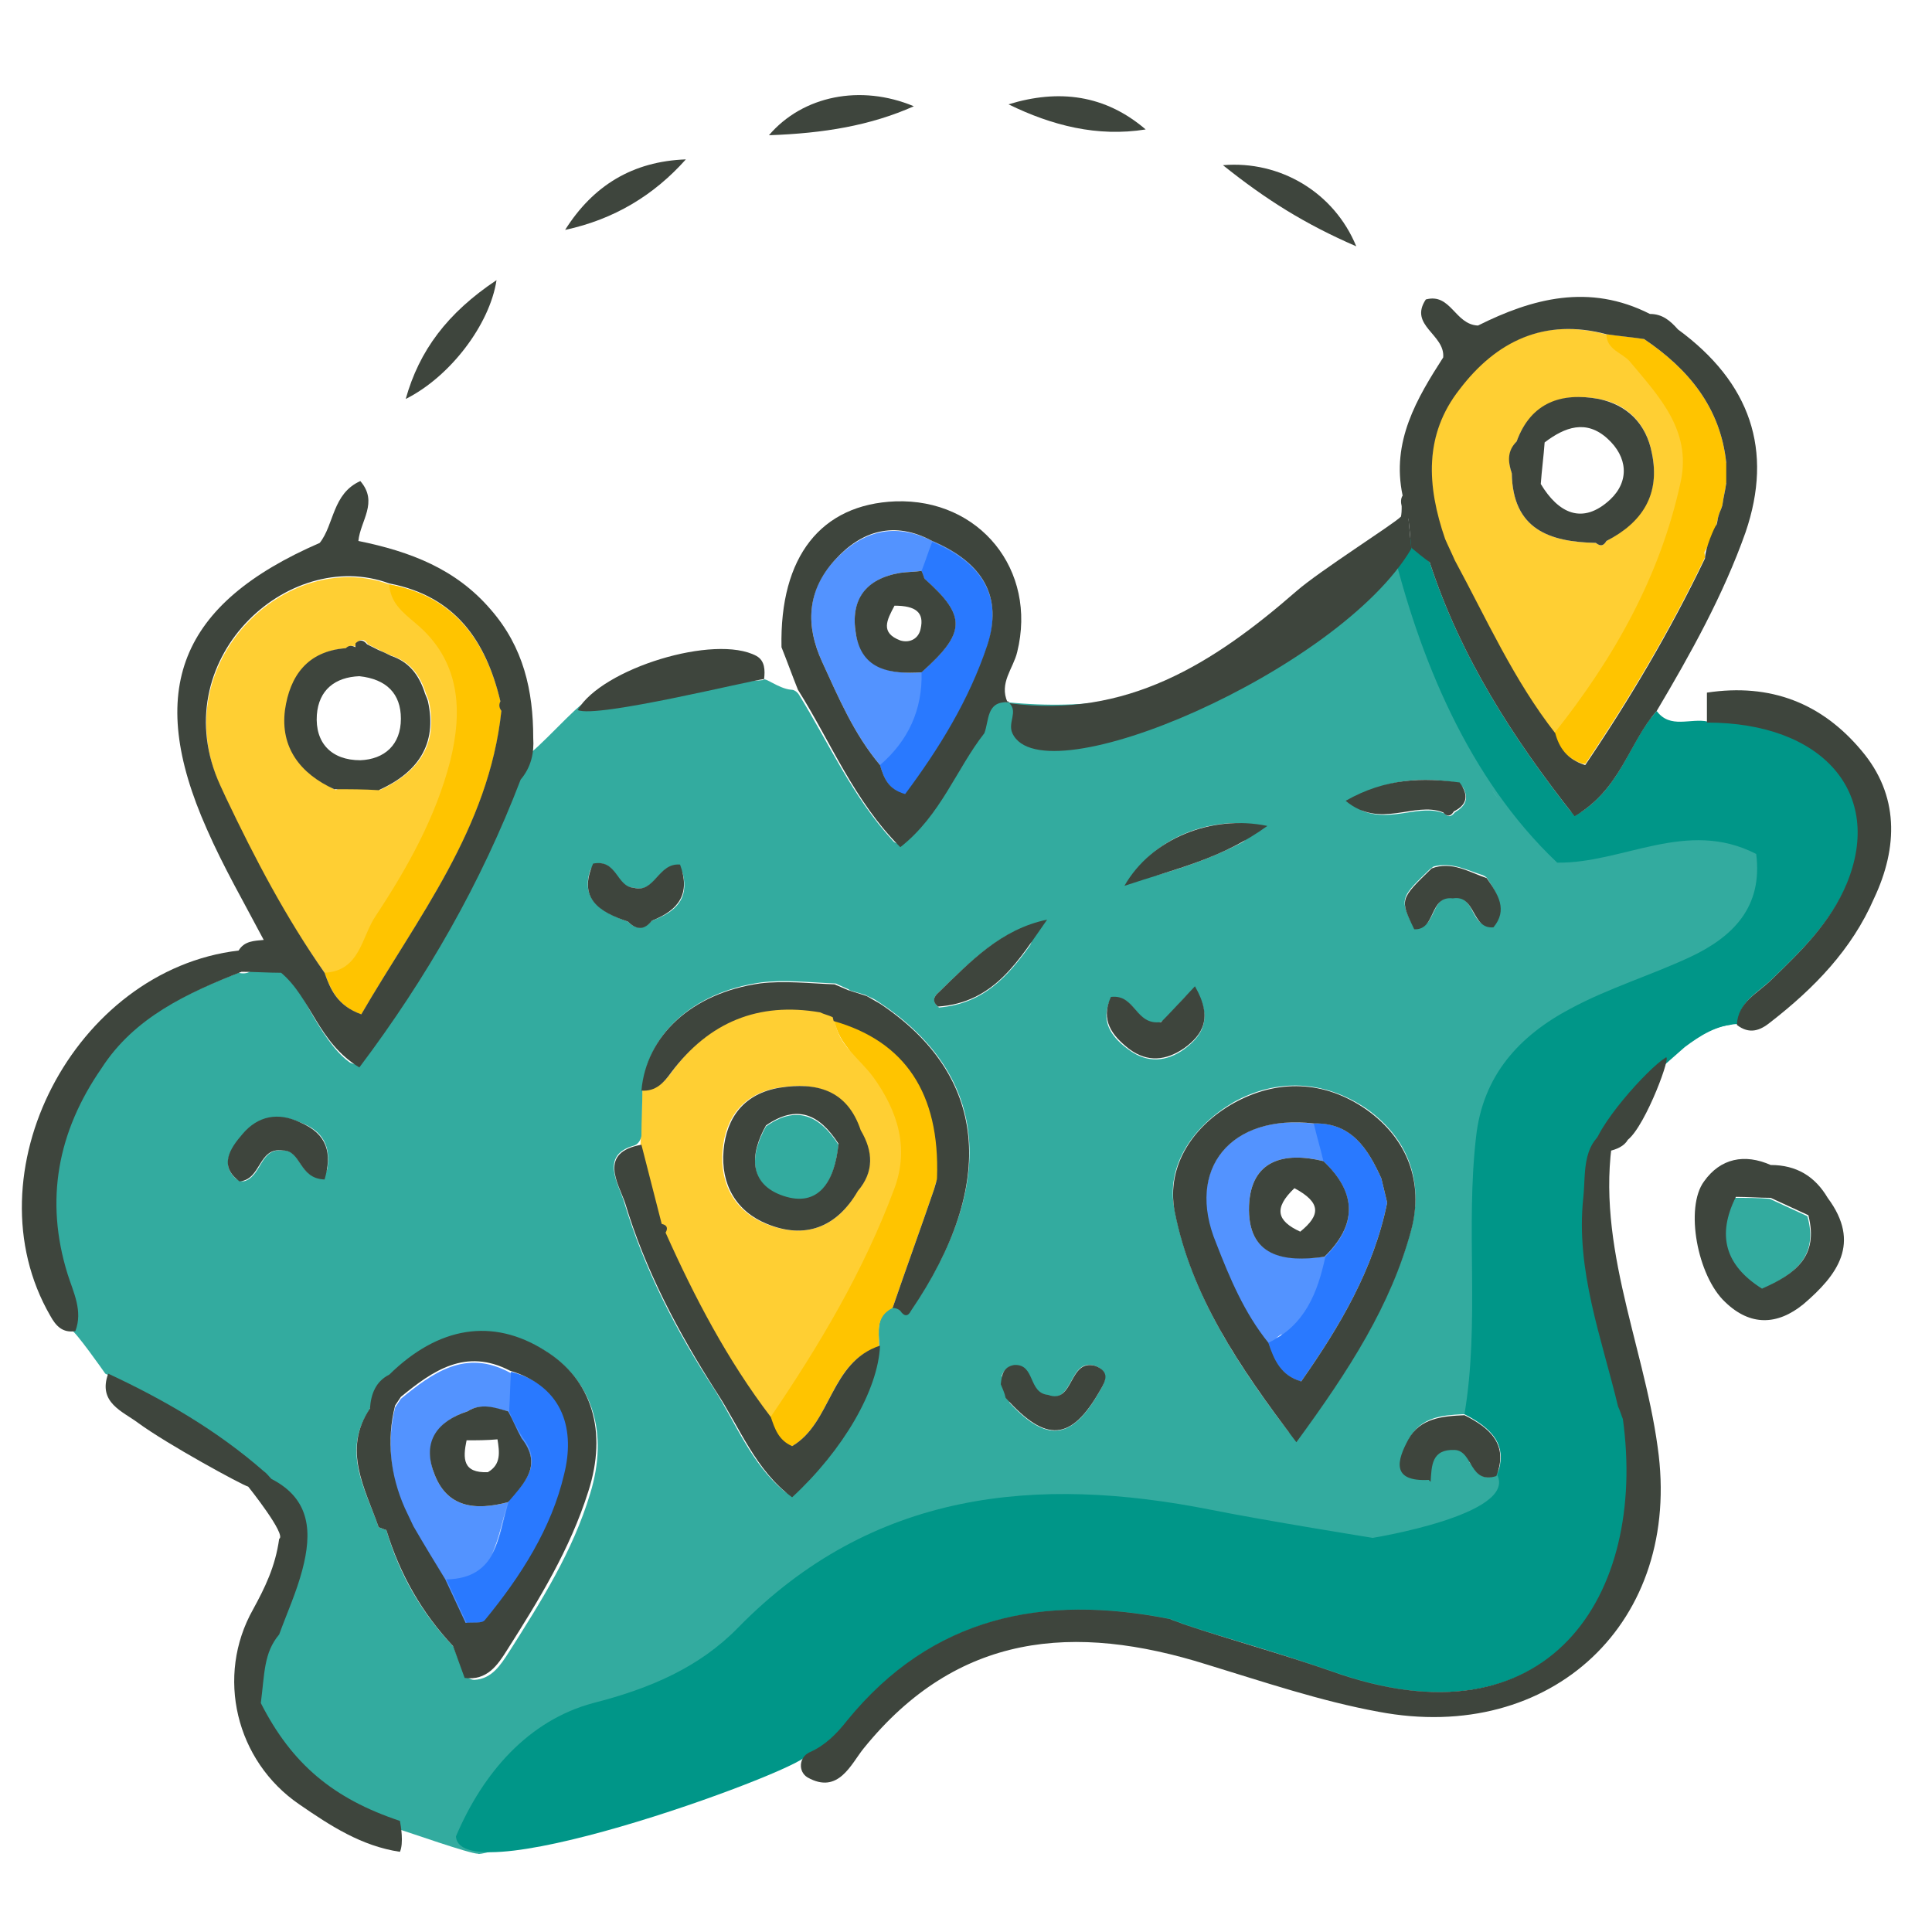 <?xml version="1.0" encoding="utf-8"?>
<!-- Generator: Adobe Illustrator 27.4.1, SVG Export Plug-In . SVG Version: 6.00 Build 0)  -->
<svg version="1.1" id="Layer_1" xmlns="http://www.w3.org/2000/svg" xmlns:xlink="http://www.w3.org/1999/xlink" x="0px" y="0px"
	 viewBox="0 0 200 200" style="enable-background:new 0 0 200 200;" xml:space="preserve">
<style type="text/css">
	.st0{fill:#FFCF33;}
	.st1{fill:#33AB9F;}
	.st2{fill:#009688;}
	.st3{fill:#5393FF;}
	.st4{fill:#2979FF;}
	.st5{fill:#FFC400;}
	.st6{fill:#3E453D;}
</style>
<g>
	<path class="st0" d="M86.4,105.6c0.2,1.3,0.9,2.2,1.6,3.2C87.2,107.9,86.6,106.9,86.4,105.6l-0.1-0.4c-0.4-0.2-0.9-0.3-1.3-0.5
		c-6.4-1.1-11.6,1-15.4,6.2c-0.8,1.1-1.7,2-3.1,1.9c-0.1,1.9-0.1,3.8-0.2,5.7c0.7,2.7,1.4,5.5,2.1,8.2c0.5,0.1,0.7,0.4,0.4,0.9
		c3,6.7,6.4,13.2,10.9,19.1c0.5,1.2,0.8,2.4,2.2,3c4.1-2.5,3.9-8.7,9-10.3c0-1.5-0.4-3.1,1.4-4c1.4-4.1,2.9-8.2,4.3-12.3
		c0.1-0.4,0.3-0.8,0.4-1.3C97.4,113.1,93.8,107.7,86.4,105.6z M89.2,110.1c-0.3-0.3-0.6-0.7-0.9-1C88.6,109.5,88.9,109.8,89.2,110.1
		z M79.3,126.7c-3.2-1.3-4.8-4.1-4.5-7.6c0.3-3.5,2.2-5.9,5.8-6.5c3.8-0.6,7,0.2,8.4,4.5c1.4,2.1,1.5,4.2-0.3,6.3
		C86.6,127.1,83.3,128.3,79.3,126.7z"/>
	<path class="st0" d="M51.8,72.6c-1.5-6.2-4.7-10.9-11.5-12.1c-10.5-3.9-23.3,8-17.5,20.9c0.2,0.4,0.4,0.9,0.6,1.3
		c2.9,6.3,6.2,12.4,10.2,18c0.6,1.7,1.3,3.4,3.8,4.3c5.8-10,13.2-19.2,14.5-31.3C51.7,73.3,51.7,73,51.8,72.6z M29.6,73.5
		c0.5-3.5,2.3-6.1,6.3-6.4c0.3-0.3,0.7-0.3,1-0.1l0-0.4c0.4-0.5,0.8-0.5,1.2,0.1c0.4,0.2,0.8,0.4,1.2,0.6c0.4,0.2,0.8,0.4,1.3,0.6
		c1.8,0.6,2.8,1.9,3.4,3.6c0.1,0.4,0.3,0.7,0.4,1.1c1,4.6-1.2,7.4-5.1,9.2c0-0.3-4.5-0.4-4.5,0C31.3,80.1,29.1,77.4,29.6,73.5z"/>
	<path class="st0" d="M178.6,47.9c-0.6-5.7-3.9-9.7-8.5-12.8c-1.3-0.2-2.6-0.3-3.9-0.5c-6.4-1.7-11.4,0.7-15.2,5.7
		c-3.6,4.7-3.3,10-1.6,15.4c0.3,0.8,0.7,1.5,1,2.2c3.3,6.1,6.1,12.4,10.4,17.9c0.5,1.5,1.2,2.7,3.1,3.3c4.6-6.8,8.8-13.9,12.4-21.4
		c0-1.2-0.2,0.4,1.1-3.1c0.1-0.4,0.2-0.8,0.3-1.2c0.1-0.4,0.3-0.8,0.4-1.1c0.1-0.8,0.2-1.5,0.4-2.3
		C177.7,49.3,177.7,48.6,178.6,47.9z M156.5,49c-0.4-1.2-0.4-2.3,0.5-3.3c1.5-4,4.8-5.1,8.5-4.4c2.9,0.5,4.9,2.5,5.5,5.6
		c0.9,4.3-1.1,7.1-4.7,9.1c-0.3,0.5-0.6,0.6-1.1,0.2C160.4,56.1,156.6,54.8,156.5,49z"/>
</g>
<g>
	<path class="st1" d="M176.7,74.8c-1.5-0.4-3.2,0.5-4.6-0.5c-0.5-0.3-1.1-0.2-1.4,0.3c-2.2,3-3.2,6.9-6.9,9.4
		c-0.5,0.3-1.1,0.2-1.5-0.2c-6.1-7.7-11.2-15.8-14.3-25.2c-1-0.7-1.8-1.1-2.8-1.8c-0.5,0-1,0.1-1.5,0.1c0,0,0,0,0,0
		c-0.4-0.1-0.7-0.1-1.1-0.1c-10.4,11.3-22.7,18-40,15.7c-1.1,0.5-2.1,3.5-3.2,4c-2.2,3.3-2.4,7.7-5.6,10.6c-0.4,0.4-1.1,0.3-1.4-0.1
		c-4.2-4.6-6.6-10.1-9.7-15.1c-0.2-0.3-0.5-0.5-0.8-0.5c-1.3-0.1-2.8-1.4-2.9-1c-1.2,0.1-2.3,0.2-3.5,0.2c-0.2,0-0.4,0.1-0.6,0.2
		c-0.3,0.2-0.5,0.2-0.8,0c-0.2-0.1-0.4-0.2-0.6-0.2c-3.1-0.2-5.9,1.1-8.7,2.2c-1.4,0.6-2.8,0.2-4.3,0c-0.5-0.1-5.1,5.1-6,5.4
		c-0.6,0.5-0.3,2.2-0.9,2.8c-3.9,10.3-9.3,19.7-16,28.7c-0.3,0.5-1,0.6-1.5,0.2c-3-2.2-5.4-8.5-7.3-10.9c-2-0.5-2.1,2.2-4.1,1.7
		c-5.6,2.2-11,4.7-14.6,9.8c-4.5,6.5-5.9,13.6-3.5,21.3c0.6,1.9,1.7,3.8,0.8,5.9c0.4,0.1,3.3,4.2,3.5,4.5c5.8,2.7,11.2,5.9,16,10.1
		c0,0,0,0,0.1,0.1l0.8,0.8c4.1,2.1,4.2,5.6,3.2,9.4c-0.6,2.2-1.5,4.4-2.3,6.5c0,0.1-0.1,0.2-0.2,0.3c-1.5,1.7-2.7,3.6-3.1,6.4
		c0,0.2,0,0.5,0.1,0.7c3.2,6.1,8.9,9.8,15.6,12.1c0,0,0,0,0,0c0.1,0.3,0.2,0.5,0.3,0.8c0.7,0.2,7.2,2.5,8.1,2.5
		c0,0.6,32.7-9.8,33.7-10.2c1.8-0.7,3.1-2,4.3-3.5c8.8-10.8,20.3-13.1,33.3-10.5c0,0,0.1,0,0.1,0c0.4,0.1,0.8,0.3,1.3,0.4
		c5.1,1.6,10.3,3,15.4,4.9c22.6,8.1,32.7-7.8,30.3-26c0-0.1,0-0.2-0.1-0.3c-0.1-0.3-0.3-0.7-0.4-1c0,0,0-0.1,0-0.1
		c-1.7-7.1-4.4-14-3.6-21.6c0.2-2.2,0.1-4.6,2-6.2c0.2-0.2,0.3-0.4,0.4-0.7c0.1-0.9,0.5-1.4,1.3-1.6c0.4-0.1,0.7-0.4,0.8-0.8
		c0.4-1.9,1.8-3,3.4-4c0,0,0.1-0.1,0.1-0.1c0.8-0.7,1.6-1.4,2.4-2.1c0,0,0,0,0.1-0.1c1.5-1.1,3-2.1,4.8-2.3c0.4-0.1,0.7-0.4,0.8-0.8
		c0.4-1.9,2.2-2.7,3.5-4c3.1-3,6.1-5.9,7.8-10C195,82,188.7,74.8,176.7,74.8z M33.9,120.9c-0.1,0.7-0.9,1.1-1.6,0.8
		c-1.4-0.8-1.5-2.7-3-2.6c-2.3-0.3-2.2,2.4-3.8,3.1c-0.4,0.2-0.8,0-1.1-0.2c-1.6-1.5-0.5-3.1,0.7-4.5c1.6-1.9,3.7-2.3,6-1.3
		C33.5,117.1,34.2,118.7,33.9,120.9z M156.2,84.1c-5.4-6.7-8.9-14.4-11.3-22.6C147.3,69.8,150.8,77.4,156.2,84.1z M150.4,92.9
		c-1.7-0.2-1.8,1.6-2.6,2.6c-0.5,0.6-1.4,0.5-1.8-0.2c-1.1-2.3-0.8-2.6,2-5.3c0.1-0.1,0.3-0.2,0.4-0.3c1.9-0.5,3.5,0.4,5.1,0.9
		c0.2,0.1,0.4,0.2,0.5,0.4c0.9,1.4,1.7,2.7,0.9,4.2c-0.2,0.5-0.8,0.7-1.3,0.5C152.3,95.2,152.4,92.6,150.4,92.9z M150.7,81
		c0.3,0.1,0.6,0.3,0.8,0.6c0.6,1.2,0.1,1.9-0.9,2.5c-0.4,0.5-0.7,0.5-1.1,0.1c-2.5-1-5.3,0.9-8.3-0.2c-0.9-0.3-0.9-1.6,0-1.9
		C144.4,80.6,147.6,80.5,150.7,81z M141.5,114.8c4.2,3,5.9,7.4,4.6,12.4c-2,7.4-6,13.9-11.1,20.9c-0.4,0.6-1.3,0.6-1.7,0
		c-5.6-7.4-10.1-14.5-11.7-22.8c-1-4.7,2-8.8,6.1-11.2C132.2,111.6,137.1,111.8,141.5,114.8z M128.6,87.2c-2.9,1.5-5.7,2.5-8.8,3.4
		c-1.1,0.3-1.9-1-1-1.8c2.4-2.3,5.8-3.6,9.3-3.6C129.1,85.2,129.5,86.7,128.6,87.2z M115.9,103.3c1.6,0.4,1.9,2.5,3.7,2.6
		c0.3,0,0.6-0.1,0.9-0.3c0.6-0.6,1.2-1.3,2.1-2.3c0.5-0.6,1.5-0.4,1.8,0.4c0.8,2.3-0.2,3.7-1.8,4.9c-1.8,1.3-3.8,1.5-5.7,0.1
		c-1.7-1.2-2.8-2.7-2.2-4.6C114.8,103.5,115.4,103.2,115.9,103.3z M113.4,141.4c1.4,0.6,1.1,1.5,0.5,2.5c-2.9,5.2-5.5,5.5-9.4,1.3
		c-0.3-1-0.5-1.8-0.8-2.8c0.2-0.5,0.5-0.9,1.2-1c2.2-0.1,1.5,2.9,3.5,3.1C111.2,145.4,110.6,140.5,113.4,141.4z M97.2,102.7
		c2.5-2.4,4.9-4.9,8.1-6.4c1-0.5,1.9,0.7,1.3,1.6c-2.3,3.2-4.8,6-9.4,6.4C96.5,103.7,96.6,103.2,97.2,102.7z M78.8,101.7
		c2.4-0.3,5,0,7.5,0.1c0.1,0,0.3,0,0.4,0.1l1.1,0.5c0,0,0.1,0,0.1,0.1l1.7,0.5c0.3,0.2,0.7,0.3,1,0.5c11.6,7.4,12.9,18.7,3.7,32.1
		c-0.4,0.6-0.7,0.6-1.1,0c-0.2-0.2-0.5-0.3-0.8-0.3c-1.8,0.9-1.4,2.5-1.4,4c-0.2,4.3-3.5,10.2-8.5,15c-0.4,0.4-1,0.4-1.4,0
		c-3.3-2.8-4.9-6.9-7.1-10.4c-4-6.1-7.3-12.5-9.4-19.5c-0.6-1.9-2.5-4.8,1-5.8c0.4-0.1,0.7-0.5,0.8-1c0-1.6,0.1-3.2,0.1-4.9
		C67,107.1,71.7,102.7,78.8,101.7z M61.1,90.1c0.2-0.5,0.7-0.8,1.2-0.7c1.6,0.3,1.7,2.5,3.3,2.5c1.8,0.5,2.3-1.4,3.6-2.1
		c0.6-0.3,1.3,0,1.5,0.7c0.6,2.5-0.7,3.9-3.2,4.8c-0.8,0.9-1.6,1-2.5,0.1C62.2,94.4,60.1,93.1,61.1,90.1z M47,170.6
		c0-0.1-0.1-0.2-0.2-0.3c-3.2-3.4-5.5-7.4-6.8-11.9c-0.3-0.1-0.5-0.2-0.8-0.3c-1.4-4-3.8-7.8-1-12.1c0.1-0.1,0.1-0.3,0.2-0.4
		c0.2-1.4,0.6-2.6,2-3.2c5-5,10.7-5.8,16.1-2.5c4.9,3.1,6.5,8.5,4.6,14.7c-1.8,6-5.1,11.2-8.4,16.4c-0.9,1.4-1.8,2.8-3.6,2.9
		c-0.4,0-0.9-0.3-1-0.7C47.6,172.2,47.3,171.4,47,170.6z M154.2,152.9c-0.9,0.1-1.4-0.5-1.8-1.2c-0.5-0.8-1.7-0.6-1.9,0.3
		c-0.2,0.9-0.8,1.5-2.3,1.4c0,0-0.2-0.2-0.2-0.2c0.3,4.2-3.3,4.3-5.5,5.7c2-1.3,8.3-0.3,8.8-3.3c0.1-0.6,1.5-6.5,0.9-6.6
		c-2.8-0.2-7.4,2-6.3-0.1c1.2-2.2,3.4-2.4,5.5-2.5c0.2,0,0.4,0,0.5,0.1c2.3,1.2,4,2.8,3.3,5.5C155,152.6,154.6,152.9,154.2,152.9z"
		/>
	<path class="st1" d="M183.2,124.1c1.3,0.6,2.6,1.2,3.9,1.8c1.2,4.2-1.4,6.1-4.8,7.6c-3.8-2.4-4.7-5.5-2.7-9.5
		C180.8,124,182,124,183.2,124.1z"/>
	<path class="st1" d="M86.8,118.5c-0.4,3.9-2.1,6.6-5.7,5.4c-3.6-1.2-3.5-4.3-1.8-7.3C82.4,114.4,84.8,115.4,86.8,118.5z"/>
</g>
<path class="st2" d="M151.6,146.4c1.6-9.5,0.1-19.2,1.2-28.7c0.7-6.4,4.5-10.5,9.8-13.3c3.9-2.1,8.2-3.4,12.3-5.3
	c4.5-2.1,7.6-5.2,6.9-10.7c-7.2-3.7-13.8,1-20.6,0.9c-9.2-8.7-14.3-21.2-17.2-33.2c1-0.6,1.7-0.1,2.7-0.7c0.6,0.5,0.7,2.2,1.3,2.8
	c3.2,9.8,8.6,18.2,15,26.3c4.8-2.8,5.6-7.6,8.5-10.9c1.4,1.9,3.5,0.7,5.3,1.1c12,0,18.3,7.3,14.5,16.6c-1.7,4.1-4.7,7-7.8,10
	c-1.4,1.4-3.5,2.3-3.6,4.7c-2.2,0.1-3.9,1.2-5.5,2.4c-0.8,0.7-1.6,1.4-2.5,2.2c-1.5,0.9-2.9,1.9-3.4,3.6c-0.2,0.7-0.7,1.1-1.3,1.4
	c-0.6,0.3-0.9,0.9-0.8,1.9c-2.3,1.6-2.1,4.1-2.4,6.5c-0.8,7.5,1.9,14.5,3.6,21.6c0.2,0.4,0.3,0.8,0.5,1.3
	c2.5,18.2-7.6,34.2-30.2,26.1c-5.1-1.8-10.3-3.2-15.4-4.9c-0.4-0.2-0.9-0.3-1.3-0.5c-13.1-2.6-24.6-0.3-33.4,10.5
	c-1.2,1.5-2.5,2.8-4.3,3.5c1.2,1-35.9,14.8-36.3,8.5c2.8-6.6,7.5-12,14.2-13.8c5.9-1.5,11-3.7,15-7.8c13.9-14.2,30.9-15.8,49-12.2
	c5.5,1.1,16.7,2.9,16.7,2.9s14.9-2.4,12.9-6.5C156.2,149.5,154.3,147.8,151.6,146.4z"/>
<g>
	<path class="st3" d="M96.5,56c-3.9-2-7.3-1-10.1,2c-2.9,3.1-3,6.8-1.3,10.5c1.7,3.7,3.3,7.5,6,10.7c0.4,1.2,0.7,2.5,2.6,3
		c3.5-4.7,6.6-9.7,8.5-15.4C103.8,61.9,101.9,58.3,96.5,56z M95.4,69.6L95.4,69.6c-3.2,0.2-6.1-0.3-6.8-4c-0.6-3.4,1-5.7,4.6-6.3
		c0.7-0.1,1.5-0.1,2.2-0.2c0.1,0.3,0.2,0.5,0.3,0.8C100.1,63.8,100,65.5,95.4,69.6z"/>
	<path class="st3" d="M142.9,122c-1.3-3.1-3-5.8-7-5.7c-8.5-1-13.2,4.7-10.1,12.4c1.4,3.6,2.9,7.2,5.4,10.3l0,0
		c0.5,1.8,1.3,3.3,3.4,4c4-5.8,7.5-11.6,8.9-18.5C142.8,123.8,142.6,122.9,142.9,122z M132.1,138.5c0.2-0.1,0.4-0.3,0.6-0.4
		C132.6,138.3,132.4,138.4,132.1,138.5z M133.6,137.4c0.2-0.2,0.4-0.4,0.5-0.6C134,137,133.8,137.2,133.6,137.4z M137.1,130.1
		L137.1,130.1c-4.2,0.5-8,0-7.8-5.3c0.2-4.7,3.6-5.6,7.7-4.6l0,0C140.5,123.5,140.5,126.8,137.1,130.1z"/>
	<path class="st3" d="M52.8,142.1c-0.1,1.4-0.1,2.7-0.2,4.1c0.5,0.9,0.9,1.9,1.4,2.8c2.2,2.7,0.3,4.6-1.4,6.5
		c-0.6,1.8-0.8,3.8-1.7,5.4c-0.2,0.4-0.4,0.8-0.7,1.1c0.3-0.3,0.5-0.7,0.7-1.1c0.8-1.6,1.1-3.6,1.7-5.4c-3.4,0.9-6.4,0.6-7.7-3.1
		c-1.1-3.1,0.4-5.3,3.5-6.3c1.4-0.9,2.8-0.3,4.2,0C52.7,144.8,52.8,143.4,52.8,142.1c-4.6-2.5-8,0-11.3,2.7
		c-0.2,0.3-0.4,0.6-0.6,0.9c-0.9,3.7-0.5,7.2,1,10.6c0.3,0.6,0.6,1.3,0.9,1.9c1.1,1.8,2.2,3.6,3.3,5.5c0.7,1.5,1.4,3,2.1,4.5
		c0.7-0.1,1.7,0.1,2-0.3c3.6-4.5,6.9-9.5,8.2-15.1C59.5,148.2,58.5,143.6,52.8,142.1z"/>
</g>
<g>
	<path class="st4" d="M91.1,79.2c2.9-2.5,4.4-5.7,4.3-9.6c4.6-4.1,4.7-5.8,0.3-9.7c-0.1-0.3-0.2-0.6-0.3-0.8c0.4-1,0.7-2,1.1-3
		c5.4,2.3,7.3,5.9,5.7,10.8c-1.9,5.7-5,10.7-8.5,15.4C91.9,81.7,91.5,80.5,91.1,79.2z"/>
	<path class="st4" d="M137,120.2c-0.3-1.3-0.7-2.6-1-3.9c3.9-0.1,5.6,2.6,7,5.7c0,0,0.6,2.5,0.6,2.5c-1.4,6.9-4.9,12.8-8.9,18.5
		c-2.1-0.6-2.8-2.2-3.4-4c3.8-1.8,5.1-5.2,5.9-8.9C140.5,126.8,140.5,123.5,137,120.2z"/>
	<path class="st4" d="M52.7,146.1c0.1-1.4,0.1-2.7,0.2-4.1c5.7,1.5,6.6,6.1,5.6,10.6c-1.3,5.6-4.5,10.6-8.2,15.1
		c-0.3,0.4-1.3,0.2-2,0.3c-0.7-1.5-1.4-3-2.1-4.5c5.4-0.1,5.4-4.6,6.5-8.2c1.7-1.9,3.5-3.8,1.4-6.5C53.6,148,53.1,147.1,52.7,146.1z
		"/>
</g>
<g>
	<path class="st5" d="M79.7,146.8c5.1-7.5,9.7-15.2,12.9-23.8c1.5-4.1,0.4-7.9-2.2-11.5c-1.4-1.9-3.6-3.3-4-5.9
		c7.4,2.1,11,7.5,10.7,16.2c-0.1,0.4-0.3,0.8-0.4,1.3c-1.4,4.1-2.9,8.2-4.3,12.3c-1.8,0.9-1.4,2.5-1.4,4c-5.1,1.6-4.9,7.9-9,10.3
		C80.6,149.2,80.2,148,79.7,146.8z"/>
	<path class="st5" d="M33.6,100.7c3.7-0.2,3.8-3.7,5.3-5.9c3.3-5,6.2-10.2,7.7-16c1.3-5.2,1.1-10.4-3.6-14.3c-1.3-1.1-2.6-2.1-2.7-4
		c6.8,1.3,10,5.9,11.5,12.1c-0.2,0.4-0.1,0.7,0.1,1C50.6,85.8,43.2,95,37.4,105C34.9,104.1,34.3,102.4,33.6,100.7z"/>
	<path class="st5" d="M160.9,75.9c6.2-7.8,11-16.3,13.1-26.1c1.1-5.3-2.3-8.8-5.3-12.4c-0.8-0.9-2.4-1.2-2.4-2.8
		c1.3,0.2,2.6,0.3,3.9,0.5c4.6,3.1,7.9,7.1,8.5,12.8c0.6,0,0.6,2.1,0,2.1c-0.1,0.8-0.3,1.5-0.4,2.3c-0.1,0.4-0.3,0.7-0.4,1.1
		c-0.1,0.4-0.2,0.8-0.3,1.2c-1.3,3.5-1.2,1.9-1.1,3.1c-3.6,7.5-7.8,14.6-12.4,21.4C162.1,78.5,161.3,77.3,160.9,75.9z"/>
</g>
<g>
	<path class="st6" d="M167.2,116.5c-3.6,1.5-3,4.7-3.3,7.5c-0.8,7.5,1.9,14.5,3.6,21.6c0.2,0.4,0.3,0.8,0.5,1.3
		c2.5,18.2-7.6,34.2-30.2,26.1c-5.1-1.8-10.3-3.2-15.4-4.9c-0.4-0.2-0.9-0.3-1.3-0.5c-13.1-2.6-24.6-0.3-33.4,10.5
		c-1.1,1.4-2.3,2.6-3.9,3.3c-1.1,0.5-1.2,2-0.2,2.6c3.2,1.8,4.5-1.4,5.8-3c9.7-12,21.8-13,35.5-8.7c5.9,1.8,11.8,3.8,17.8,4.9
		c17.9,3.4,31.5-9.3,28.9-27.4C170.1,138.8,164.8,128,167.2,116.5z"/>
	<path class="st6" d="M80.9,67c0.6,1.5,1.1,2.9,1.7,4.4c3.4,5.4,5.8,11.5,10.6,16.3c4.2-3.3,5.8-8.1,8.7-11.8
		c0.5-1.3,0.2-3.3,2.4-3.2c-0.9-2,0.6-3.5,1-5.2c2.1-8.5-3.9-15.9-12.6-15.6C85,52.2,80.7,57.6,80.9,67z M102.2,66.8
		c-1.9,5.7-5,10.7-8.5,15.4c-1.8-0.5-2.2-1.7-2.6-3c-2.7-3.2-4.3-7-6-10.7c-1.7-3.7-1.6-7.3,1.3-10.5c2.8-3.1,6.2-4.1,10.1-2
		C101.9,58.3,103.8,61.9,102.2,66.8z"/>
	<path class="st6" d="M192.7,77.7c-4.1-4.9-9.4-7-16-6c0,1.3,0,2.2,0,3.1c12,0,18.3,7.3,14.5,16.6c-1.7,4.1-4.7,7-7.8,10
		c-1.4,1.4-3.5,2.3-3.6,4.7c1.3,1,2.4,0.6,3.5-0.3c4.5-3.5,8.4-7.5,10.7-12.8C196.5,87.7,196.6,82.3,192.7,77.7z"/>
	<path class="st6" d="M146.1,56.7c0.6,0.5,1.2,1,1.9,1.5c0,0,0,0,0.1,0c0,0-0.1,0-0.1,0c3.2,9.8,8.6,18.2,15,26.3
		c4.8-2.8,5.6-7.6,8.5-10.9c3.5-5.9,6.9-12,9.2-18.5c2.9-8.5,0.5-15.5-7-21c0,0,0,0,0,0c-0.8-0.9-1.6-1.6-2.9-1.6
		c-6.3-3.2-12.2-1.6-17.8,1.2c-2.4-0.1-2.8-3.4-5.4-2.7c-1.8,2.7,2,3.6,1.8,6c-2.7,4.2-5.4,8.7-4.2,14.3c-0.2,0.3-0.2,0.7-0.1,1.1
		c0,0.4,0,0.8-0.1,1.2c0.3,0,0.5,0,0.8,0.1C145.9,54.6,146,55.7,146.1,56.7z M148.3,58L148.3,58c0-0.2,0-0.5,0.1-0.7
		C148.3,57.5,148.3,57.7,148.3,58z M151.1,40.3c3.8-5,8.8-7.4,15.2-5.7c1.3,0.2,2.6,0.3,3.9,0.5c0.2-0.3,0.5-0.5,0.7-0.8
		c-0.2,0.3-0.5,0.5-0.7,0.8c4.6,3.1,7.9,7.1,8.5,12.8c0,0,0,2.1,0,2.1c-0.1,0.8-0.3,1.5-0.4,2.3c-0.1,0.4-0.3,0.7-0.4,1.1
		c-0.1,0.3-0.1,0.6-0.2,0.9c-0.2,0.2-1.2,2.5-1.2,3.5c-3.6,7.5-7.8,14.6-12.4,21.4c-1.9-0.6-2.7-1.8-3.1-3.3
		c-4.3-5.5-7.1-11.8-10.4-17.9h0c-0.3-0.7-0.7-1.5-1-2.2C147.7,50.3,147.4,45,151.1,40.3z"/>
	<path class="st6" d="M25,100.6c1.4,0,2.7,0.1,4.1,0.1c3.1,2.6,3.8,7.2,8.1,9.8c7-9.3,12.6-19.1,16.7-29.8c1.1-1.3,1.4-2.8,1.3-4.3
		c0-4.9-1-9.4-4.4-13.3c-3.6-4.2-8.3-6-13.7-7.1c0.2-2.1,2.1-4,0.2-6.2c-2.9,1.3-2.7,4.5-4.2,6.4C18.6,62.5,15,71.4,21.4,85.8
		c1.7,3.9,3.9,7.7,5.9,11.5c0.1,0.1,0.2,0.2,0.3,0.3c-0.1-0.1-0.2-0.2-0.3-0.3c-1,0.1-2,0.1-2.6,1.1c-17,2-28,23.1-19.5,37.8
		c0.6,1.1,1.3,1.8,2.6,1.6c0.8-2.1-0.2-4-0.8-5.9c-2.4-7.7-1-14.8,3.5-21.3C13.9,105.3,19.4,102.8,25,100.6z M23.4,82.6
		c-0.2-0.4-0.4-0.9-0.6-1.3c-5.9-12.9,7-24.8,17.5-20.9c6.8,1.3,10,5.9,11.5,12.2c0,0,0,0,0,0c-0.2,0.4-0.1,0.7,0.1,1
		C50.6,85.8,43.2,95,37.4,105c-2.5-0.9-3.2-2.6-3.8-4.3C29.6,95,26.4,88.9,23.4,82.6z M28.1,98.1c-0.1-0.1-0.2-0.2-0.3-0.3
		C27.9,97.9,28,98,28.1,98.1z"/>
	<path class="st6" d="M104.8,75.9c3.1,6.8,33.9-6.5,41.3-19.1c-0.1-1.1-0.2-2.1-0.3-3.2c-0.3,0-0.5,0-0.8-0.1
		c-0.8,0.8-8.4,5.6-10.8,7.7c-8.6,7.5-17.6,13.2-29.7,11.6C105.4,73.7,104.3,74.8,104.8,75.9z"/>
	<path class="st6" d="M104.5,72.7C104.5,72.7,104.5,72.6,104.5,72.7c-0.1-0.1-0.2-0.1-0.3-0.1c0,0,0,0.1,0,0.1
		C104.4,72.7,104.4,72.7,104.5,72.7z"/>
	<path class="st6" d="M59.8,73.5c1.9,0.9,18-3.1,19.3-3.2c0.1-0.9,0.1-1.9-0.8-2.4C74,65.6,62.3,69.2,59.8,73.5z"/>
	<path class="st6" d="M118.6,13.4c-4.2-3.6-9-4.2-14.2-2.6C108.9,13,113.6,14.2,118.6,13.4z"/>
	<path class="st6" d="M79.6,14c5.7-0.2,10.5-1,15-3C89.1,8.7,83.1,9.9,79.6,14z"/>
	<path class="st6" d="M51.4,29c-5.1,3.4-8,7.3-9.4,12.3C46.6,39,50.7,33.6,51.4,29z"/>
	<path class="st6" d="M126.6,17.1c4.5,3.6,8.5,6.1,13.8,8.4C138.1,19.9,132.5,16.6,126.6,17.1z"/>
	<path class="st6" d="M71,16.5c-5.5,0.2-9.6,2.7-12.5,7.3C63.6,22.7,67.7,20.2,71,16.5z"/>
	<path class="st6" d="M183.3,120.6c-2.7-1.2-5.2-0.7-6.9,1.7c-2,2.7-0.7,9.8,2.2,12.5c2.6,2.5,5.4,2.4,8.1,0.2c3.5-3,6-6.3,2.5-11
		C187.9,121.8,186,120.6,183.3,120.6z M182.4,133.4c-3.8-2.4-4.7-5.5-2.7-9.5c0.8-0.8,1.7-0.8,2.6-0.8c-1,0-1.9,0-2.6,0.8
		c1.2,0,2.4,0.1,3.6,0.1c1.3,0.6,2.6,1.2,3.9,1.8c0,0,0,0,0,0C188.3,130.1,185.8,131.9,182.4,133.4z"/>
	<path class="st6" d="M172.4,109.5c-1.8,1.1-7.4,7.3-7.5,9.7c0.3,0.2,2.9,0.1,3.6-1.2C170.4,116.5,173.2,108.8,172.4,109.5z"/>
	<path class="st6" d="M134.2,149.3c5.5-7.5,9.8-14.2,11.9-22c1.3-4.9-0.4-9.4-4.6-12.4c-4.4-3.1-9.3-3.2-13.8-0.7
		c-4.1,2.3-7,6.4-6.1,11.2C123.3,134.1,128.2,141.4,134.2,149.3z M136,116.3c3.9-0.1,5.6,2.6,7,5.7c0,0,0.6,2.5,0.6,2.5
		c-1.4,6.9-4.9,12.8-8.9,18.5c-2.1-0.6-2.8-2.2-3.4-4c-2.5-3.1-4-6.7-5.4-10.3C122.7,121,127.4,115.3,136,116.3z"/>
	<path class="st6" d="M96.7,123.1c-1.4,4.1-2.9,8.2-4.3,12.3c0.3,0,0.6,0.1,0.8,0.3c0.4,0.6,0.8,0.6,1.1,0c9-13.2,7.9-24.4-3.2-31.8
		c-0.5-0.3-0.9-0.5-1.4-0.8c-0.6-0.2-1.3-0.4-1.9-0.6c-0.5-0.2-0.9-0.4-1.4-0.6c-2.6-0.1-5.2-0.4-7.7-0.1c-7.1,1-11.8,5.4-12.3,11.1
		c1.5,0.1,2.3-0.8,3.1-1.9c3.9-5.2,9-7.3,15.4-6.2c0.4,0.2,0.9,0.3,1.3,0.5c0,0,0.1,0.4,0.1,0.4c7.4,2.1,11,7.5,10.7,16.2
		C97,122.2,96.8,122.7,96.7,123.1z"/>
	<path class="st6" d="M56.4,139.8c-5.4-3.4-11-2.5-16.1,2.5v0c-1.4,0.7-1.9,2-2,3.5c-2.9,4.3-0.5,8.3,0.9,12.3
		c0.3,0.1,0.5,0.2,0.8,0.3c0,0,0,0,0,0c1.4,4.6,3.7,8.6,6.9,12c0.4,1.1,0.8,2.2,1.2,3.3c2.3,0.3,3.4-1.3,4.4-2.9
		c3.3-5.2,6.5-10.4,8.4-16.4C62.9,148.2,61.3,142.8,56.4,139.8z M58.4,152.6c-1.3,5.6-4.5,10.6-8.2,15.1c-0.3,0.4-1.3,0.2-2,0.3
		c0,0,0,0,0,0c-0.7-1.5-1.4-3-2.1-4.5c-1.1-1.8-2.2-3.6-3.3-5.5c-0.3-0.6-0.6-1.3-0.9-1.9c-1.5-3.4-1.9-7-1-10.6
		c0.2-0.3,0.4-0.6,0.6-0.9l0,0c3.3-2.7,6.7-5.1,11.3-2.7C58.5,143.6,59.5,148.2,58.4,152.6z"/>
	<path class="st6" d="M82,149.7c-1.4-0.6-1.8-1.8-2.2-3c-4.5-5.9-7.9-12.4-10.9-19.1c0.3-0.5,0.1-0.8-0.4-0.9
		c-0.7-2.7-1.4-5.5-2.1-8.2c-4.5,0.8-2.4,4-1.7,6c2.1,7,5.5,13.4,9.4,19.5c2.5,3.8,4.1,8.2,7.9,11c5.3-4.9,8.9-11.1,9.1-15.7
		C85.9,141,86.1,147.3,82,149.7z"/>
	<path class="st6" d="M27,176.3c0.4-3.1,0.3-5.2,1.9-7.1c0.8-2.2,1.8-4.4,2.4-6.7c1-3.8,0.9-7.3-3.2-9.4c-0.3-0.3-0.5-0.6-0.8-0.8
		c-4.8-4.2-10.3-7.4-16.1-10.1c-1.1,3,1.5,3.9,3.1,5.1c3,2.2,10.7,6.4,11.4,6.6c0,0,4,5,3.2,5.4c-0.4,2.9-1.5,5.1-2.7,7.3
		c-3.9,6.9-1.8,15.7,4.8,20.2c3.2,2.2,6.4,4.3,10.4,4.9c0.4-0.9,0.1-2.7,0-3.2C34.5,186.2,30.2,182.6,27,176.3z"/>
	<path class="st6" d="M147.9,153.2c0,0,0.2,0.2,0.2,0.2c0.1-1.7,0.1-3.4,2.5-3.3c1.9,0.1,1.5,3.6,4.3,2.7c1.3-3.3-0.7-5-3.3-6.3
		c-2.3,0.1-4.6,0.3-5.8,2.5C144.6,151.2,144,153.4,147.9,153.2z"/>
	<path class="st6" d="M115,103.2c-1.1,2.4,0.1,4,1.9,5.4c1.9,1.4,3.8,1.2,5.7-0.1c1.9-1.4,3-3.1,1.1-6.4c-1.6,1.7-2.7,2.9-3.5,3.7
		C117.5,106.2,117.6,102.9,115,103.2z"/>
	<path class="st6" d="M25.1,117.4c-1.3,1.5-2.5,3.3-0.3,4.9c2.3-0.2,1.9-3.6,4.5-3.2c1.9,0,1.6,2.9,4.3,3c0.8-2.7,0.3-4.7-2.5-5.9
		C28.8,115.1,26.7,115.5,25.1,117.4z"/>
	<path class="st6" d="M113.9,143.9c0.6-1,1-1.9-0.5-2.5c-2.8-0.8-2.2,4-4.9,3c-2.1-0.2-1.3-3.2-3.5-3.1c-1.2,0.2-1.3,1.1-1.4,2
		c0.2,0.5,0.4,0.9,0.5,1.4C108.3,149.4,110.9,149.2,113.9,143.9z"/>
	<path class="st6" d="M148.2,89.9c-3.3,3.2-3.3,3.2-1.8,6.3c2.3,0.1,1.5-3.5,4-3.2c2.4-0.4,1.9,3.2,4.2,3c1.5-1.8,0.5-3.4-0.7-5.1
		C152.1,90.3,150.3,89.1,148.2,89.9z"/>
	<path class="st6" d="M116.4,91.7c5.4-1.8,10.1-2.8,14.8-6.2C125.4,84.3,119.2,86.8,116.4,91.7z"/>
	<path class="st6" d="M108.4,95.2c-4.8,1-7.9,4.3-11.2,7.5c-0.6,0.5-0.7,1-0.1,1.5C103,103.8,105.5,99.3,108.4,95.2z"/>
	<path class="st6" d="M70.4,89.5c-2.3-0.2-2.6,3-4.8,2.4c-1.8-0.1-1.7-3-4.2-2.5c-1.6,3.6,0.6,5,3.6,6c0.9,0.9,1.7,0.9,2.5-0.1
		C70.3,94.2,71.5,92.5,70.4,89.5z"/>
	<path class="st6" d="M139.3,82.9c3.6,3,7.1,0,10.1,1.2c0.4,0.5,0.8,0.4,1.1-0.1c1.2-0.6,1.7-1.5,0.6-3
		C147.4,80.5,143.5,80.5,139.3,82.9z"/>
	<path class="st6" d="M80.7,112.6c-3.6,0.6-5.5,3-5.8,6.5c-0.3,3.5,1.3,6.3,4.5,7.6c3.9,1.6,7.2,0.4,9.4-3.4c1.7-2,1.6-4.1,0.3-6.3
		C87.7,112.8,84.5,112,80.7,112.6z M81.1,123.8c-3.6-1.2-3.5-4.3-1.8-7.3c3.2-2.2,5.5-1.2,7.5,1.9C86.4,122.4,84.7,125,81.1,123.8z"
		/>
	<path class="st6" d="M39.2,81.8c4-1.8,6.1-4.7,5.1-9.2c-0.1-0.4-0.3-0.7-0.4-1.1c-0.6-1.7-1.6-3-3.4-3.6c-0.4-0.2-0.8-0.4-1.3-0.6
		c-0.4-0.2-0.8-0.4-1.2-0.6c-0.4-0.5-0.8-0.5-1.2-0.1c0,0,0,0.4,0,0.4c-0.4-0.2-0.7-0.2-1,0.1c-4,0.3-5.8,2.9-6.3,6.4
		c-0.5,3.9,1.6,6.6,5.1,8.2C36.2,81.7,37.7,81.7,39.2,81.8z M32.8,74c0.2-2.6,1.9-3.9,4.4-4c2.8,0.3,4.3,1.8,4.3,4.4
		c0,2.7-1.7,4.2-4.2,4.3C34.3,78.7,32.6,76.9,32.8,74z"/>
	<path class="st6" d="M88.6,65.6c0.6,3.8,3.6,4.2,6.8,4c4.6-4.1,4.7-5.8,0.3-9.7c-0.1-0.3-0.2-0.6-0.3-0.8c-0.7,0.1-1.5,0.1-2.2,0.2
		C89.6,59.9,88,62.1,88.6,65.6z M92.6,62.7c2.2,0,3.1,0.7,2.7,2.4c-0.2,1-1.1,1.5-2.1,1.2C91.1,65.5,91.8,64.2,92.6,62.7z"/>
	<path class="st6" d="M156.5,49c0.1,5.8,3.9,7.1,8.7,7.2c0.5,0.4,0.8,0.3,1.1-0.2c3.7-1.9,5.6-4.8,4.7-9.1c-0.6-3.1-2.6-5-5.5-5.6
		c-3.8-0.7-7,0.3-8.5,4.4c0,0,0,0,0,0C156,46.7,156.1,47.8,156.5,49z M159.9,45.8c2.1-1.6,4.3-2.4,6.5-0.4c2.1,1.9,2.3,4.4,0.3,6.3
		c-2.9,2.7-5.4,1.4-7.2-1.6C159.6,48.7,159.8,47.2,159.9,45.8z"/>
	<path class="st6" d="M137.1,130.1c3.4-3.3,3.4-6.6-0.1-9.9c-4.1-1-7.5-0.1-7.7,4.6C129.1,130.1,132.9,130.7,137.1,130.1z M134,123
		c2.8,1.5,2.7,2.8,0.6,4.5C132.2,126.4,131.8,125.1,134,123z"/>
	<path class="st6" d="M54,148.9c-0.5-0.9-0.9-1.9-1.4-2.8c-1.4-0.4-2.8-0.9-4.2,0c-3.1,1-4.7,3.1-3.5,6.3c1.3,3.7,4.3,4,7.7,3.1
		C54.3,153.5,56.2,151.7,54,148.9C54,148.9,54,148.9,54,148.9z M50.5,152.4c-2.6,0.1-2.6-1.4-2.2-3.3c1.1,0,2.1,0,3.2-0.1
		C51.7,150.3,51.9,151.6,50.5,152.4z"/>
</g>
</svg>
